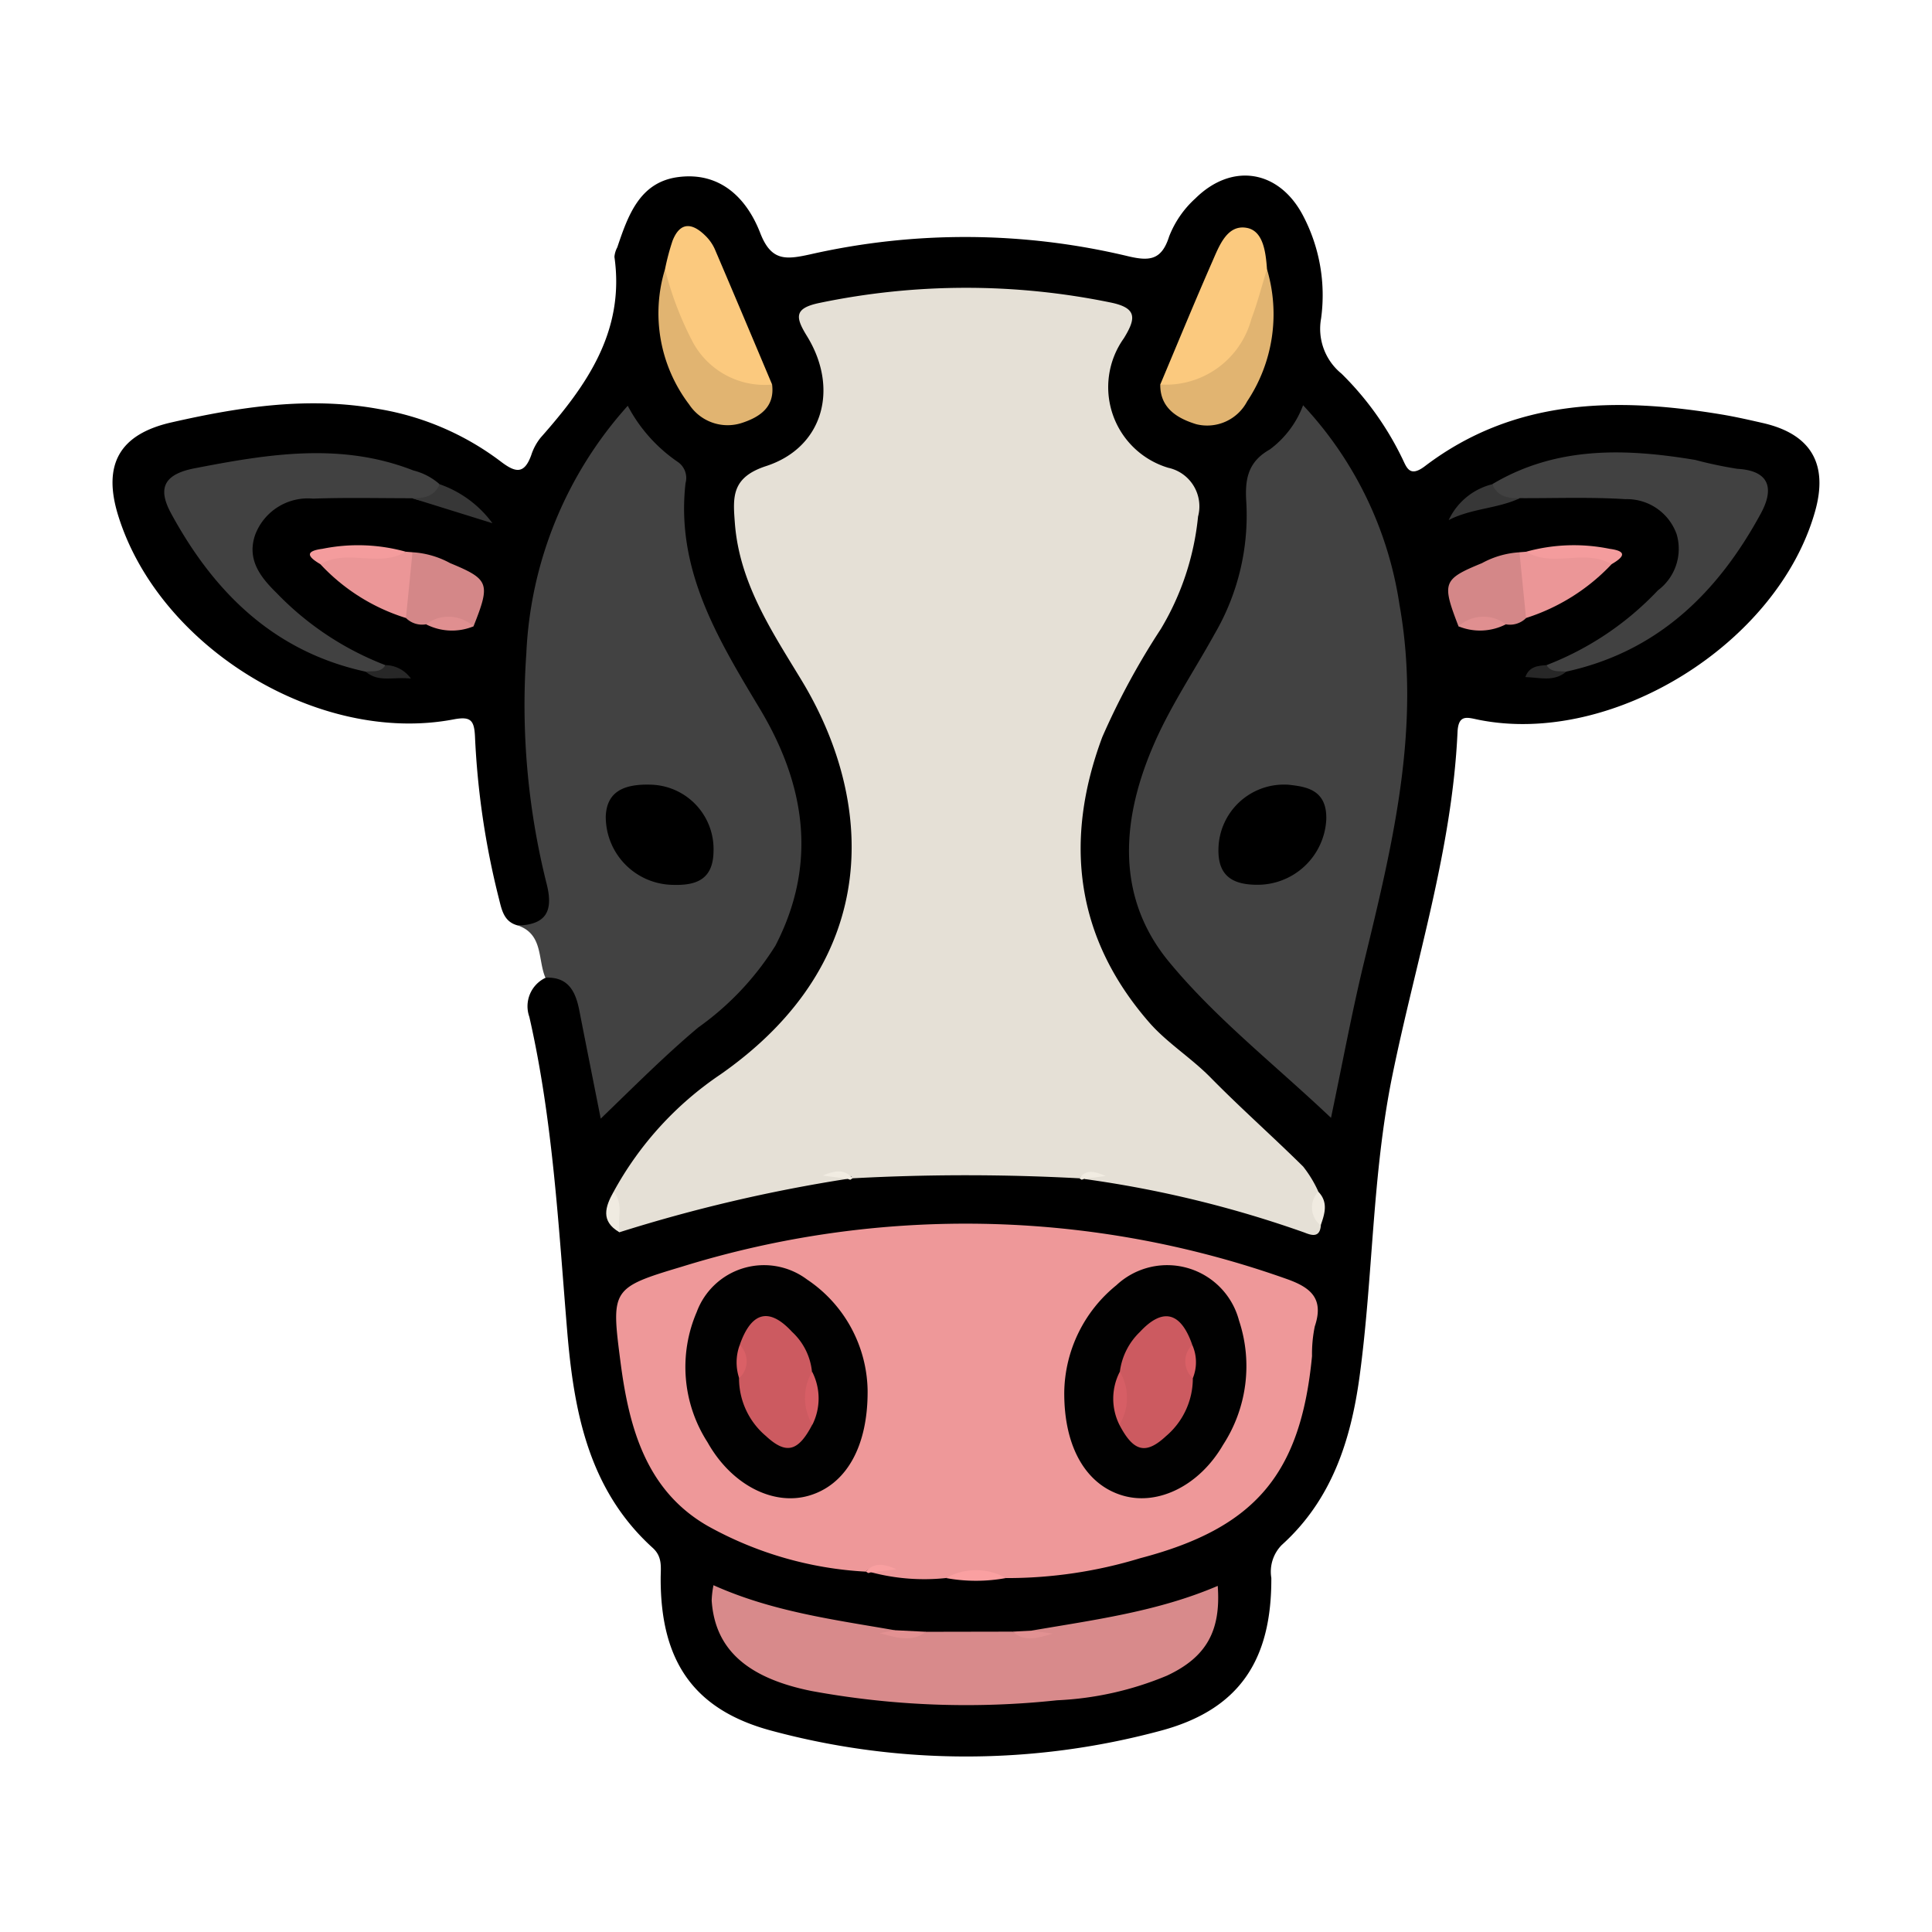 <svg xmlns="http://www.w3.org/2000/svg" width="107" height="107" viewBox="0 0 107 107">
  <g id="Grupo_841788" data-name="Grupo 841788" transform="translate(-240 -1286.742)">
    <rect id="Rectángulo_38178" data-name="Rectángulo 38178" width="107" height="107" transform="translate(240 1286.742)" fill="none"/>
    <g id="Grupo_841809" data-name="Grupo 841809" transform="translate(1004.283 737.973)">
      <path id="Trazado_568143" data-name="Trazado 568143" d="M-735.586,600.029c-.808-.2-.91-.884-1.08-1.549a44.649,44.649,0,0,1-1.311-8.928c-.044-.894-.236-1.122-1.185-.941-7.467,1.421-16.309-3.981-18.575-11.289-.879-2.834.081-4.506,2.944-5.158,3.8-.865,7.609-1.452,11.511-.739a15.376,15.376,0,0,1,6.707,2.885c.825.633,1.321.76,1.716-.34a3,3,0,0,1,.524-.969c2.531-2.861,4.669-5.871,4.081-10.005a1.332,1.332,0,0,1,.157-.526c.6-1.777,1.245-3.64,3.42-3.9,2.294-.278,3.753,1.177,4.5,3.109.609,1.568,1.416,1.473,2.766,1.177a38.764,38.764,0,0,1,17.554.092c1.206.29,1.9.262,2.325-1.085a5.565,5.565,0,0,1,1.448-2.1c2.026-2.006,4.624-1.589,5.955.924a9.476,9.476,0,0,1,1.011,5.726,3.2,3.2,0,0,0,1.132,3.05,16.885,16.885,0,0,1,3.326,4.617c.269.523.4,1.183,1.289.51,4.953-3.764,10.585-3.828,16.379-2.876.788.129,1.569.307,2.348.485,2.659.609,3.63,2.266,2.883,4.9-2.071,7.326-11.212,13-18.6,11.54-.639-.126-1.156-.352-1.2.685-.3,6.5-2.317,12.68-3.607,19-1.126,5.507-1.065,11.136-1.818,16.68-.482,3.545-1.548,6.841-4.307,9.328a2.109,2.109,0,0,0-.58,1.827c.021,4.564-1.776,7.3-6.137,8.465a41.394,41.394,0,0,1-21.511.006c-4.377-1.16-6.18-3.9-6.172-8.444,0-.6.116-1.186-.441-1.691-3.556-3.222-4.367-7.556-4.738-12.029-.483-5.822-.79-11.663-2.095-17.382a1.744,1.744,0,0,1,.9-2.163c1.464-.715,1.881.41,2.221,1.379a27.044,27.044,0,0,1,1.088,5.5c2.806-3,6.25-5.138,8.531-8.36,2.629-3.716,2.169-7.792.352-11.751a49.554,49.554,0,0,0-2.443-4.331,14.825,14.825,0,0,1-2.464-8.726c.156-2.03-1.519-2.838-2.6-3.992-.5-.536-.9.349-1.195.754a22.032,22.032,0,0,0-4.061,12.233,48.377,48.377,0,0,0,1.109,12.073C-733.13,599.639-733.7,600.183-735.586,600.029Z" transform="translate(0 0)"/>
      <path id="Trazado_568144" data-name="Trazado 568144" d="M-697.246,621.787c1.562-.058,1.956-.81,1.58-2.3a40.651,40.651,0,0,1-1.127-12.772A21.963,21.963,0,0,1-691.176,593a8.626,8.626,0,0,0,2.8,3.13,1.076,1.076,0,0,1,.4,1.155c-.547,4.8,1.8,8.638,4.118,12.5,2.524,4.212,3.2,8.6.859,13.117a15.839,15.839,0,0,1-4.274,4.53c-1.822,1.53-3.5,3.216-5.4,5.049-.43-2.173-.811-4.074-1.182-5.976-.205-1.05-.6-1.892-1.881-1.83C-696.166,623.675-695.849,622.283-697.246,621.787Z" transform="translate(-38.34 -21.758)" fill="#424242"/>
      <path id="Trazado_568145" data-name="Trazado 568145" d="M-657.192,624.636a116.364,116.364,0,0,0-12.549,0c-.232-.081.1-.022-.127-.118-.273-.118-.561-.03-.829-.118.211.12.522-.012.671.266a85.505,85.505,0,0,0-12.637,2.96c-.535-.691-.278-1.492-.314-2.252a18.51,18.51,0,0,1,5.917-6.493c9.155-6.406,8.431-15.309,4.5-21.806-1.649-2.722-3.456-5.4-3.706-8.727-.107-1.421-.209-2.525,1.733-3.158,3.166-1.032,4.048-4.3,2.259-7.2-.642-1.041-.728-1.542.7-1.836a39.762,39.762,0,0,1,16.1-.026c1.491.3,1.437.872.75,1.987a4.66,4.66,0,0,0,2.461,7.17,2.187,2.187,0,0,1,1.65,2.7,14.947,14.947,0,0,1-2.065,6.233,40.657,40.657,0,0,0-3.239,5.98c-2.149,5.762-1.483,11.129,2.607,15.815.968,1.109,2.3,1.94,3.373,3.025,1.669,1.7,3.454,3.276,5.146,4.949a6.609,6.609,0,0,1,.846,1.4,10.683,10.683,0,0,0,.133,1.865c-.062.711-.544.534-.921.384a61.524,61.524,0,0,0-12.165-2.96c.149-.278.46-.146.672-.266C-656.548,624.5-656.929,624.329-657.192,624.636Z" transform="translate(-47.318 -10.609)" fill="#e5e0d6"/>
      <path id="Trazado_568146" data-name="Trazado 568146" d="M-664.286,735.236a11.482,11.482,0,0,1-4.15-.321c.148-.279.46-.147.671-.267-.313.1-.693-.071-.956.234a20.192,20.192,0,0,1-8.766-2.533c-3.414-1.962-4.357-5.458-4.826-9.079-.52-4.011-.516-4.108,3.369-5.269a53.077,53.077,0,0,1,33.483.656c1.351.471,2.129,1.075,1.6,2.64a7.516,7.516,0,0,0-.153,1.646c-.627,6.547-3.157,9.529-9.519,11.195a25.259,25.259,0,0,1-7.435,1.1A6.458,6.458,0,0,0-664.286,735.236Z" transform="translate(-47.605 -99.07)" fill="#ee9899"/>
      <path id="Trazado_568147" data-name="Trazado 568147" d="M-596.042,592.926a20.629,20.629,0,0,1,5.339,11.049c1.214,6.788-.385,13.287-1.965,19.8-.674,2.779-1.193,5.6-1.828,8.617-3.115-2.952-6.4-5.516-8.984-8.656-3.021-3.672-2.6-8.047-.749-12.206.921-2.066,2.2-3.97,3.3-5.961a13.011,13.011,0,0,0,1.744-7.246c-.084-1.243.05-2.244,1.295-2.945A5.4,5.4,0,0,0-596.042,592.926Z" transform="translate(-96.072 -21.713)" fill="#424242"/>
      <path id="Trazado_568148" data-name="Trazado 568148" d="M-650.552,772.322c3.49-.6,7.013-1.056,10.342-2.482.184,2.505-.638,3.955-2.814,4.972a17.834,17.834,0,0,1-6.087,1.364,47.294,47.294,0,0,1-13.6-.515c-3.619-.73-5.351-2.356-5.526-5.011a5.189,5.189,0,0,1,.1-.847c3.259,1.464,6.672,1.906,10.05,2.495-.282.3-.577.369-.808.15a4.639,4.639,0,0,0,2.518-.065l4.807-.009c.67.411,1.371.03,1.8.157A.743.743,0,0,1-650.552,772.322Z" transform="translate(-56.631 -133.24)" fill="#d88a8b"/>
      <path id="Trazado_568149" data-name="Trazado 568149" d="M-739.14,612.207c-5.063-1.1-8.389-4.376-10.769-8.752-.7-1.283-.549-2.154,1.288-2.51,4.077-.79,8.1-1.458,12.128.12a3.441,3.441,0,0,1,1.447.761c-.061,1.133-.761,1.011-1.52.776-1.83,0-3.661-.044-5.488.022a3.119,3.119,0,0,0-3.2,1.986c-.477,1.356.249,2.325,1.166,3.224a16.662,16.662,0,0,0,6.037,4.011C-738.151,612.749-738.705,612.3-739.14,612.207Z" transform="translate(-4.891 -26.239)" fill="#414141"/>
      <path id="Trazado_568150" data-name="Trazado 568150" d="M-548.21,611.783a16.749,16.749,0,0,0,6.167-4.14,2.87,2.87,0,0,0,1.043-3.1,2.921,2.921,0,0,0-2.837-1.952c-1.945-.122-3.9-.047-5.853-.055-.758.235-1.46.357-1.52-.777,3.545-2.111,7.36-1.985,11.232-1.342a22.85,22.85,0,0,0,2.335.493c1.893.109,2,1.194,1.3,2.479-2.38,4.379-5.71,7.646-10.771,8.752C-547.55,612.236-548.1,612.685-548.21,611.783Z" transform="translate(-130.422 -26.177)" fill="#414141"/>
      <path id="Trazado_568151" data-name="Trazado 568151" d="M-675.279,568.459a13.3,13.3,0,0,1,.416-1.573c.421-1.071,1.091-1,1.812-.291a2.413,2.413,0,0,1,.526.742c1.07,2.5,2.122,5,3.179,7.509a3.364,3.364,0,0,1-4.026-1.071A6.847,6.847,0,0,1-675.279,568.459Z" transform="translate(-52.174 -4.779)" fill="#fbc97e"/>
      <path id="Trazado_568152" data-name="Trazado 568152" d="M-600.993,574.974c.956-2.268,1.89-4.545,2.879-6.8.384-.875.823-2.078,1.917-1.874.915.171,1.047,1.358,1.115,2.286a6.5,6.5,0,0,1-3.368,6.36A2.039,2.039,0,0,1-600.993,574.974Z" transform="translate(-99.031 -4.91)" fill="#fbc97e"/>
      <path id="Trazado_568153" data-name="Trazado 568153" d="M-675.808,572.535a18.384,18.384,0,0,0,1.548,4.052,4.519,4.519,0,0,0,4.384,2.335c.155,1.248-.681,1.793-1.642,2.115a2.551,2.551,0,0,1-2.948-1.006A8.349,8.349,0,0,1-675.808,572.535Z" transform="translate(-51.645 -8.855)" fill="#e1b471"/>
      <path id="Trazado_568154" data-name="Trazado 568154" d="M-600.993,578.914a4.9,4.9,0,0,0,5.043-3.62c.34-.9.581-1.843.867-2.767a8.706,8.706,0,0,1-1.1,7.324A2.5,2.5,0,0,1-599,581.113C-599.994,580.806-601.008,580.256-600.993,578.914Z" transform="translate(-99.031 -8.85)" fill="#e1b471"/>
      <path id="Trazado_568155" data-name="Trazado 568155" d="M-713.589,618.948a1.267,1.267,0,0,1-1.113-.349,3.448,3.448,0,0,1,.363-3.641,4.958,4.958,0,0,1,2.08.6c2.173.9,2.244,1.118,1.3,3.5A15.316,15.316,0,0,0-713.589,618.948Z" transform="translate(-27.098 -35.603)" fill="#d48788"/>
      <path id="Trazado_568156" data-name="Trazado 568156" d="M-557.262,619.06c-.933-2.421-.875-2.607,1.3-3.5a4.929,4.929,0,0,1,2.08-.6,3.845,3.845,0,0,1,.364,3.641,1.274,1.274,0,0,1-1.115.35A15.05,15.05,0,0,0-557.262,619.06Z" transform="translate(-126.244 -35.603)" fill="#d48788"/>
      <path id="Trazado_568157" data-name="Trazado 568157" d="M-546.784,618.477l-.364-3.641.369-.029c1.012.19,2.019-.122,3.032-.025.649.062,1.367-.081,1.7.718A11.147,11.147,0,0,1-546.784,618.477Z" transform="translate(-132.983 -35.481)" fill="#eb9697"/>
      <path id="Trazado_568158" data-name="Trazado 568158" d="M-721.789,614.827l-.363,3.641a10.877,10.877,0,0,1-4.738-2.979c.561-1.08,1.587-.572,2.424-.717.774-.134,1.536.341,2.308.025Z" transform="translate(-19.649 -35.472)" fill="#eb9697"/>
      <path id="Trazado_568159" data-name="Trazado 568159" d="M-541.419,614.969c-1.481-.881-3.252.212-4.729-.693a9.875,9.875,0,0,1,4.617-.162C-540.465,614.255-540.786,614.6-541.419,614.969Z" transform="translate(-133.613 -34.951)" fill="#f49c9d"/>
      <path id="Trazado_568160" data-name="Trazado 568160" d="M-723.15,614.277c-1.479.9-3.249-.187-4.732.691-.642-.377-.944-.715.115-.854A9.885,9.885,0,0,1-723.15,614.277Z" transform="translate(-18.655 -34.951)" fill="#f49c9d"/>
      <path id="Trazado_568161" data-name="Trazado 568161" d="M-555.338,604.761c.283.7.878.782,1.52.777-1.254.584-2.682.559-3.939,1.21A3.633,3.633,0,0,1-555.338,604.761Z" transform="translate(-126.293 -29.175)" fill="#373737"/>
      <path id="Trazado_568162" data-name="Trazado 568162" d="M-713.136,605.538c.641.006,1.236-.081,1.52-.776a6.126,6.126,0,0,1,2.926,2.16Z" transform="translate(-28.321 -29.176)" fill="#373737"/>
      <path id="Trazado_568163" data-name="Trazado 568163" d="M-556.284,625.159a2.053,2.053,0,0,1,2.624-.111A3.135,3.135,0,0,1-556.284,625.159Z" transform="translate(-127.222 -41.703)" fill="#e08f90"/>
      <path id="Trazado_568164" data-name="Trazado 568164" d="M-711.053,625.048a2.061,2.061,0,0,1,2.628.112A3.142,3.142,0,0,1-711.053,625.048Z" transform="translate(-29.634 -41.703)" fill="#e08f90"/>
      <path id="Trazado_568165" data-name="Trazado 568165" d="M-683.632,710.8c.565.686.2,1.5.314,2.252C-684.374,712.438-684.1,711.635-683.632,710.8Z" transform="translate(-46.663 -96.039)" fill="#f0ebe1"/>
      <path id="Trazado_568166" data-name="Trazado 568166" d="M-720.1,632.24c.387-.053.833.071,1.094-.362a1.764,1.764,0,0,1,1.41.747C-718.634,632.517-719.386,632.848-720.1,632.24Z" transform="translate(-23.929 -46.273)" fill="#272727"/>
      <path id="Trazado_568167" data-name="Trazado 568167" d="M-577.763,712.678a1.261,1.261,0,0,1-.133-1.865C-577.331,711.4-577.539,712.037-577.763,712.678Z" transform="translate(-113.376 -96.045)" fill="#f0ebe1"/>
      <path id="Trazado_568168" data-name="Trazado 568168" d="M-633.11,767.989a3.377,3.377,0,0,1,3.321,0A9.171,9.171,0,0,1-633.11,767.989Z" transform="translate(-78.78 -131.823)" fill="#faa0a1"/>
      <path id="Trazado_568169" data-name="Trazado 568169" d="M-545.095,631.88c.261.434.707.309,1.094.362-.685.585-1.47.322-2.268.3C-546.05,631.942-545.568,631.919-545.095,631.88Z" transform="translate(-133.537 -46.275)" fill="#272727"/>
      <path id="Trazado_568170" data-name="Trazado 568170" d="M-640.5,776.64c-.807.631-1.683.3-2.565.076l.855-.162Z" transform="translate(-72.502 -137.498)" fill="#e39192"/>
      <path id="Trazado_568171" data-name="Trazado 568171" d="M-622.1,776.622l1.208.161c-.767.215-1.537.518-2.223-.109Z" transform="translate(-85.083 -137.54)" fill="#e29192"/>
      <path id="Trazado_568172" data-name="Trazado 568172" d="M-650.214,708.185l-1.374-.183c.735-.317,1.232-.338,1.659.152l-.135.083Z" transform="translate(-67.129 -94.128)" fill="#f1ece2"/>
      <path id="Trazado_568173" data-name="Trazado 568173" d="M-613.133,708.2c.418-.561.942-.337,1.466-.127l-1.181.157-.15.052Z" transform="translate(-91.377 -94.175)" fill="#f1ece2"/>
      <path id="Trazado_568174" data-name="Trazado 568174" d="M-645.113,767.127c.43-.488.927-.471,1.694-.133l-1.409.167-.15.044Z" transform="translate(-71.212 -131.315)" fill="#f99fa0"/>
      <path id="Trazado_568175" data-name="Trazado 568175" d="M-681.635,649.793a3.569,3.569,0,0,1,3.484,3.7c-.024,1.612-1.032,1.9-2.33,1.847a3.773,3.773,0,0,1-3.638-3.81C-684.057,650.29-683.274,649.743-681.635,649.793Z" transform="translate(-46.615 -57.567)"/>
      <path id="Trazado_568176" data-name="Trazado 568176" d="M-662.108,728.76c.026,3.193-1.245,5.276-3.283,5.848-1.97.554-4.265-.618-5.581-2.963a7.7,7.7,0,0,1-.6-7.218,3.973,3.973,0,0,1,6.109-1.8A7.536,7.536,0,0,1-662.108,728.76Z" transform="translate(-54.124 -102.996)" fill="#010101"/>
      <path id="Trazado_568177" data-name="Trazado 568177" d="M-615.384,728.86a7.766,7.766,0,0,1,2.885-5.9,4.115,4.115,0,0,1,6.794,1.955,8,8,0,0,1-.883,6.883c-1.3,2.24-3.549,3.355-5.482,2.83C-614.122,734.072-615.409,731.992-615.384,728.86Z" transform="translate(-89.957 -103.01)" fill="#010101"/>
      <path id="Trazado_568178" data-name="Trazado 568178" d="M-588.373,649.816c.969.108,2.124.275,2.07,1.938a3.814,3.814,0,0,1-3.9,3.6c-1.312-.02-2.1-.512-2.072-1.968A3.628,3.628,0,0,1-588.373,649.816Z" transform="translate(-104.527 -57.584)"/>
      <path id="Trazado_568179" data-name="Trazado 568179" d="M-664.085,731.062c.645-1.843,1.63-2.1,2.9-.721a3.474,3.474,0,0,1,1.1,2.2c.029.98-.008,1.96.016,2.939-.775,1.487-1.439,1.673-2.567.626a4.188,4.188,0,0,1-1.489-3.2A2.085,2.085,0,0,0-664.085,731.062Z" transform="translate(-59.229 -107.807)" fill="#cc5a60"/>
      <path id="Trazado_568180" data-name="Trazado 568180" d="M-653.839,740.728a2.889,2.889,0,0,1-.016-2.94A3.247,3.247,0,0,1-653.839,740.728Z" transform="translate(-65.451 -113.054)" fill="#d75e65"/>
      <path id="Trazado_568181" data-name="Trazado 568181" d="M-664.326,733.786a1.262,1.262,0,0,1-.032,1.841A2.771,2.771,0,0,1-664.326,733.786Z" transform="translate(-58.988 -110.53)" fill="#da6066"/>
      <path id="Trazado_568182" data-name="Trazado 568182" d="M-607.093,732.553a3.7,3.7,0,0,1,1.111-2.2c1.268-1.366,2.267-1.109,2.9.722a2.483,2.483,0,0,0,.03,1.842,4.2,4.2,0,0,1-1.49,3.212c-1.126,1.044-1.8.855-2.578-.632C-607.07,734.516-607.131,733.534-607.093,732.553Z" transform="translate(-95.168 -107.819)" fill="#cc5a60"/>
      <path id="Trazado_568183" data-name="Trazado 568183" d="M-607.675,737.787a2.864,2.864,0,0,1-.027,2.943A3.24,3.24,0,0,1-607.675,737.787Z" transform="translate(-94.586 -113.053)" fill="#d65e65"/>
      <path id="Trazado_568184" data-name="Trazado 568184" d="M-596.823,735.626a1.255,1.255,0,0,1-.03-1.842A2.338,2.338,0,0,1-596.823,735.626Z" transform="translate(-101.398 -110.529)" fill="#da6066"/>
    </g>
  </g>
</svg>
